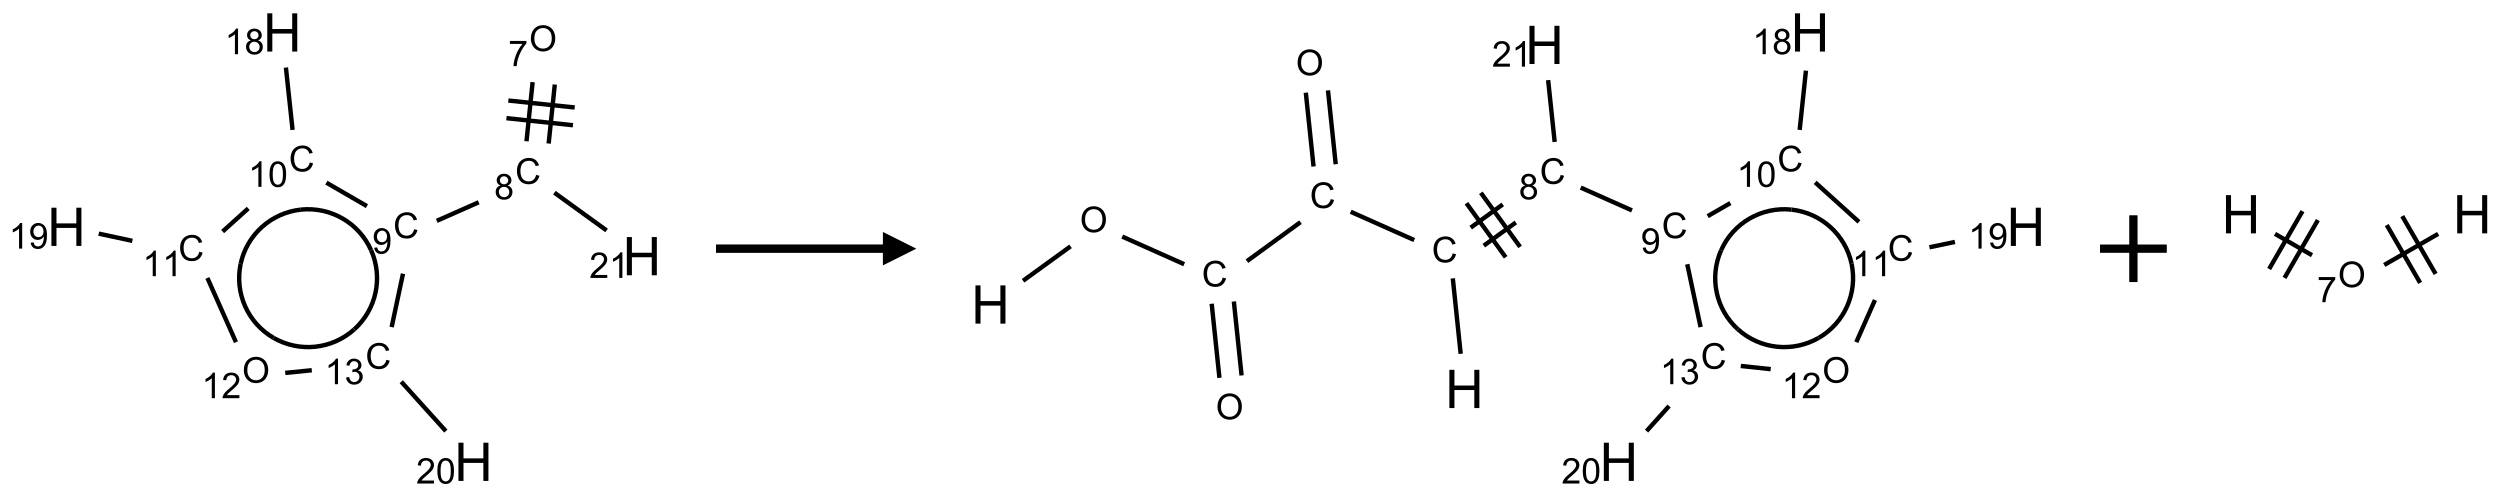 <?xml version="1.0" encoding="UTF-8"?>
<svg xmlns="http://www.w3.org/2000/svg" xmlns:xlink="http://www.w3.org/1999/xlink" width="749" height="149" viewBox="0 0 749 149">
<defs>
<g>
<g id="glyph-0-0">
<path d="M 1.332 0 L 1.332 -6.668 L 6.668 -6.668 L 6.668 0 Z M 1.5 -0.168 L 6.5 -0.168 L 6.5 -6.5 L 1.5 -6.5 Z M 1.5 -0.168 "/>
</g>
<g id="glyph-0-1">
<path d="M 0.516 -3.719 C 0.516 -4.984 0.855 -5.977 1.535 -6.695 C 2.215 -7.414 3.094 -7.77 4.172 -7.77 C 4.875 -7.77 5.512 -7.602 6.078 -7.266 C 6.645 -6.93 7.074 -6.461 7.371 -5.855 C 7.668 -5.254 7.816 -4.57 7.816 -3.809 C 7.816 -3.035 7.66 -2.34 7.348 -1.73 C 7.035 -1.117 6.594 -0.656 6.02 -0.34 C 5.449 -0.027 4.828 0.129 4.168 0.129 C 3.449 0.129 2.805 -0.043 2.238 -0.391 C 1.672 -0.738 1.246 -1.211 0.953 -1.812 C 0.66 -2.414 0.516 -3.047 0.516 -3.719 Z M 1.559 -3.703 C 1.559 -2.781 1.805 -2.059 2.301 -1.527 C 2.793 -1 3.414 -0.734 4.16 -0.734 C 4.922 -0.734 5.547 -1 6.039 -1.535 C 6.531 -2.07 6.777 -2.828 6.777 -3.812 C 6.777 -4.434 6.672 -4.977 6.461 -5.441 C 6.25 -5.902 5.945 -6.262 5.539 -6.52 C 5.133 -6.773 4.68 -6.902 4.176 -6.902 C 3.461 -6.902 2.848 -6.656 2.332 -6.164 C 1.816 -5.672 1.559 -4.852 1.559 -3.703 Z M 1.559 -3.703 "/>
</g>
<g id="glyph-0-2">
<path d="M 0.504 -6.637 L 0.504 -7.535 L 5.449 -7.535 L 5.449 -6.809 C 4.961 -6.289 4.48 -5.602 4.004 -4.746 C 3.527 -3.887 3.156 -3.004 2.895 -2.098 C 2.707 -1.461 2.59 -0.762 2.535 0 L 1.574 0 C 1.582 -0.602 1.703 -1.328 1.926 -2.176 C 2.152 -3.027 2.477 -3.848 2.898 -4.637 C 3.32 -5.426 3.77 -6.094 4.246 -6.637 Z M 0.504 -6.637 "/>
</g>
<g id="glyph-0-3">
<path d="M 6.27 -2.676 L 7.281 -2.422 C 7.07 -1.594 6.688 -0.961 6.137 -0.523 C 5.586 -0.086 4.914 0.129 4.121 0.129 C 3.297 0.129 2.629 -0.039 2.113 -0.371 C 1.598 -0.707 1.203 -1.191 0.934 -1.828 C 0.664 -2.465 0.531 -3.145 0.531 -3.875 C 0.531 -4.672 0.684 -5.363 0.988 -5.957 C 1.293 -6.547 1.723 -6.996 2.285 -7.305 C 2.844 -7.613 3.461 -7.766 4.137 -7.766 C 4.898 -7.766 5.543 -7.57 6.062 -7.184 C 6.582 -6.793 6.945 -6.246 7.152 -5.543 L 6.156 -5.309 C 5.98 -5.863 5.723 -6.266 5.387 -6.52 C 5.051 -6.773 4.625 -6.902 4.113 -6.902 C 3.527 -6.902 3.039 -6.762 2.645 -6.48 C 2.25 -6.199 1.973 -5.82 1.812 -5.348 C 1.652 -4.871 1.574 -4.383 1.574 -3.879 C 1.574 -3.23 1.668 -2.664 1.855 -2.18 C 2.047 -1.695 2.34 -1.332 2.738 -1.094 C 3.137 -0.855 3.57 -0.734 4.035 -0.734 C 4.602 -0.734 5.082 -0.898 5.473 -1.223 C 5.867 -1.551 6.133 -2.035 6.27 -2.676 Z M 6.27 -2.676 "/>
</g>
<g id="glyph-0-4">
<path d="M 1.887 -4.141 C 1.496 -4.281 1.207 -4.484 1.02 -4.75 C 0.832 -5.016 0.738 -5.328 0.738 -5.699 C 0.738 -6.254 0.938 -6.719 1.34 -7.098 C 1.738 -7.477 2.27 -7.668 2.934 -7.668 C 3.598 -7.668 4.137 -7.473 4.543 -7.086 C 4.949 -6.699 5.152 -6.227 5.152 -5.672 C 5.152 -5.316 5.059 -5.008 4.871 -4.746 C 4.688 -4.484 4.406 -4.281 4.027 -4.141 C 4.496 -3.988 4.852 -3.742 5.098 -3.402 C 5.34 -3.062 5.465 -2.656 5.465 -2.184 C 5.465 -1.531 5.234 -0.98 4.77 -0.535 C 4.309 -0.09 3.703 0.129 2.949 0.129 C 2.195 0.129 1.586 -0.094 1.125 -0.539 C 0.664 -0.984 0.434 -1.543 0.434 -2.207 C 0.434 -2.703 0.559 -3.121 0.809 -3.457 C 1.062 -3.793 1.422 -4.02 1.887 -4.141 Z M 1.699 -5.73 C 1.699 -5.367 1.812 -5.074 2.047 -4.844 C 2.281 -4.613 2.582 -4.5 2.953 -4.5 C 3.312 -4.5 3.609 -4.613 3.84 -4.84 C 4.07 -5.066 4.188 -5.348 4.188 -5.676 C 4.188 -6.02 4.07 -6.309 3.832 -6.543 C 3.594 -6.777 3.297 -6.895 2.941 -6.895 C 2.586 -6.895 2.289 -6.781 2.051 -6.551 C 1.816 -6.324 1.699 -6.047 1.699 -5.73 Z M 1.395 -2.203 C 1.395 -1.938 1.461 -1.676 1.586 -1.426 C 1.711 -1.176 1.902 -0.984 2.152 -0.848 C 2.402 -0.711 2.672 -0.641 2.957 -0.641 C 3.406 -0.641 3.777 -0.785 4.066 -1.074 C 4.359 -1.363 4.504 -1.727 4.504 -2.172 C 4.504 -2.625 4.355 -2.996 4.055 -3.293 C 3.754 -3.586 3.379 -3.734 2.926 -3.734 C 2.484 -3.734 2.121 -3.59 1.832 -3.297 C 1.543 -3.004 1.395 -2.641 1.395 -2.203 Z M 1.395 -2.203 "/>
</g>
<g id="glyph-0-5">
<path d="M 0.582 -1.766 L 1.484 -1.848 C 1.562 -1.426 1.707 -1.117 1.922 -0.926 C 2.137 -0.734 2.414 -0.641 2.75 -0.641 C 3.039 -0.641 3.289 -0.707 3.508 -0.84 C 3.727 -0.973 3.902 -1.148 4.043 -1.367 C 4.18 -1.586 4.297 -1.887 4.391 -2.262 C 4.484 -2.637 4.531 -3.016 4.531 -3.406 C 4.531 -3.449 4.531 -3.512 4.527 -3.594 C 4.34 -3.297 4.082 -3.055 3.758 -2.867 C 3.434 -2.68 3.082 -2.59 2.703 -2.59 C 2.07 -2.59 1.535 -2.816 1.098 -3.277 C 0.66 -3.734 0.441 -4.34 0.441 -5.09 C 0.441 -5.863 0.672 -6.484 1.129 -6.957 C 1.586 -7.43 2.156 -7.668 2.844 -7.668 C 3.34 -7.668 3.793 -7.531 4.207 -7.266 C 4.617 -7 4.93 -6.617 5.145 -6.121 C 5.355 -5.629 5.465 -4.91 5.465 -3.973 C 5.465 -2.996 5.359 -2.223 5.145 -1.645 C 4.934 -1.066 4.617 -0.625 4.199 -0.324 C 3.781 -0.02 3.293 0.129 2.73 0.129 C 2.133 0.129 1.645 -0.035 1.266 -0.367 C 0.887 -0.699 0.66 -1.164 0.582 -1.766 Z M 4.422 -5.137 C 4.422 -5.676 4.277 -6.102 3.992 -6.418 C 3.707 -6.734 3.359 -6.891 2.957 -6.891 C 2.543 -6.891 2.18 -6.719 1.871 -6.379 C 1.562 -6.039 1.406 -5.598 1.406 -5.059 C 1.406 -4.57 1.555 -4.176 1.848 -3.871 C 2.141 -3.566 2.5 -3.418 2.934 -3.418 C 3.367 -3.418 3.723 -3.57 4.004 -3.871 C 4.281 -4.176 4.422 -4.598 4.422 -5.137 Z M 4.422 -5.137 "/>
</g>
<g id="glyph-0-6">
<path d="M 3.973 0 L 3.035 0 L 3.035 -5.973 C 2.809 -5.758 2.516 -5.543 2.148 -5.328 C 1.781 -5.113 1.453 -4.953 1.16 -4.844 L 1.16 -5.75 C 1.684 -5.996 2.145 -6.297 2.535 -6.645 C 2.93 -6.996 3.207 -7.336 3.371 -7.668 L 3.973 -7.668 Z M 3.973 0 "/>
</g>
<g id="glyph-0-7">
<path d="M 0.441 -3.766 C 0.441 -4.668 0.535 -5.395 0.723 -5.945 C 0.906 -6.496 1.184 -6.922 1.551 -7.219 C 1.918 -7.516 2.375 -7.668 2.934 -7.668 C 3.344 -7.668 3.703 -7.586 4.012 -7.418 C 4.32 -7.254 4.574 -7.016 4.777 -6.707 C 4.977 -6.395 5.137 -6.016 5.25 -5.57 C 5.363 -5.125 5.422 -4.523 5.422 -3.766 C 5.422 -2.871 5.328 -2.148 5.145 -1.598 C 4.961 -1.047 4.688 -0.621 4.32 -0.32 C 3.953 -0.02 3.492 0.129 2.934 0.129 C 2.195 0.129 1.617 -0.133 1.199 -0.66 C 0.695 -1.297 0.441 -2.332 0.441 -3.766 Z M 1.406 -3.766 C 1.406 -2.512 1.555 -1.68 1.848 -1.262 C 2.141 -0.848 2.5 -0.641 2.934 -0.641 C 3.363 -0.641 3.727 -0.848 4.02 -1.266 C 4.312 -1.684 4.457 -2.516 4.457 -3.766 C 4.457 -5.023 4.312 -5.859 4.02 -6.27 C 3.727 -6.684 3.359 -6.891 2.922 -6.891 C 2.492 -6.891 2.148 -6.707 1.891 -6.344 C 1.566 -5.879 1.406 -5.02 1.406 -3.766 Z M 1.406 -3.766 "/>
</g>
<g id="glyph-0-8">
<path d="M 5.371 -0.902 L 5.371 0 L 0.324 0 C 0.316 -0.227 0.352 -0.441 0.434 -0.652 C 0.562 -0.996 0.766 -1.332 1.051 -1.668 C 1.332 -2 1.742 -2.387 2.277 -2.824 C 3.105 -3.504 3.668 -4.043 3.957 -4.441 C 4.25 -4.84 4.395 -5.215 4.395 -5.566 C 4.395 -5.938 4.262 -6.254 3.996 -6.508 C 3.73 -6.762 3.387 -6.891 2.957 -6.891 C 2.508 -6.891 2.145 -6.754 1.875 -6.484 C 1.605 -6.215 1.469 -5.84 1.465 -5.359 L 0.5 -5.457 C 0.566 -6.176 0.812 -6.727 1.246 -7.102 C 1.676 -7.477 2.254 -7.668 2.98 -7.668 C 3.711 -7.668 4.293 -7.465 4.719 -7.059 C 5.145 -6.652 5.359 -6.148 5.359 -5.547 C 5.359 -5.242 5.297 -4.941 5.172 -4.645 C 5.047 -4.352 4.84 -4.039 4.551 -3.715 C 4.262 -3.387 3.777 -2.938 3.105 -2.371 C 2.543 -1.898 2.18 -1.578 2.02 -1.41 C 1.859 -1.242 1.73 -1.07 1.625 -0.902 Z M 5.371 -0.902 "/>
</g>
<g id="glyph-0-9">
<path d="M 0.449 -2.016 L 1.387 -2.141 C 1.492 -1.609 1.676 -1.227 1.934 -0.992 C 2.191 -0.758 2.508 -0.641 2.879 -0.641 C 3.32 -0.641 3.695 -0.793 3.996 -1.098 C 4.301 -1.402 4.453 -1.781 4.453 -2.234 C 4.453 -2.664 4.312 -3.02 4.031 -3.301 C 3.75 -3.578 3.391 -3.719 2.957 -3.719 C 2.781 -3.719 2.562 -3.684 2.297 -3.613 L 2.402 -4.438 C 2.465 -4.43 2.516 -4.426 2.551 -4.426 C 2.949 -4.426 3.312 -4.531 3.629 -4.738 C 3.949 -4.949 4.109 -5.27 4.109 -5.703 C 4.109 -6.047 3.992 -6.332 3.762 -6.559 C 3.527 -6.785 3.227 -6.895 2.859 -6.895 C 2.496 -6.895 2.191 -6.781 1.949 -6.551 C 1.707 -6.324 1.547 -5.98 1.48 -5.52 L 0.543 -5.688 C 0.656 -6.316 0.918 -6.805 1.324 -7.148 C 1.73 -7.492 2.234 -7.668 2.84 -7.668 C 3.254 -7.668 3.641 -7.578 3.988 -7.398 C 4.34 -7.219 4.609 -6.977 4.793 -6.668 C 4.98 -6.359 5.074 -6.031 5.074 -5.684 C 5.074 -5.352 4.984 -5.051 4.809 -4.781 C 4.629 -4.512 4.367 -4.297 4.02 -4.137 C 4.473 -4.031 4.824 -3.816 5.074 -3.488 C 5.324 -3.16 5.449 -2.75 5.449 -2.254 C 5.449 -1.59 5.203 -1.023 4.719 -0.559 C 4.234 -0.098 3.617 0.137 2.875 0.137 C 2.203 0.137 1.648 -0.062 1.207 -0.465 C 0.762 -0.863 0.512 -1.379 0.449 -2.016 Z M 0.449 -2.016 "/>
</g>
<g id="glyph-1-0">
<path d="M 2 0 L 2 -10 L 10 -10 L 10 0 Z M 2.25 -0.25 L 9.75 -0.25 L 9.75 -9.75 L 2.25 -9.75 Z M 2.25 -0.25 "/>
</g>
<g id="glyph-1-1">
<path d="M 1.281 0 L 1.281 -11.453 L 2.797 -11.453 L 2.797 -6.75 L 8.75 -6.75 L 8.75 -11.453 L 10.266 -11.453 L 10.266 0 L 8.75 0 L 8.75 -5.398 L 2.797 -5.398 L 2.797 0 Z M 1.281 0 "/>
</g>
</g>
</defs>
<path fill="none" stroke-width="0.033" stroke-linecap="butt" stroke-linejoin="miter" stroke="rgb(0%, 0%, 0%)" stroke-opacity="1" stroke-miterlimit="10" d="M 3.492 0.372 L 3.446 0.815 " transform="matrix(40, 0, 0, 40, 19.896, 9.723)"/>
<path fill="none" stroke-width="0.033" stroke-linecap="butt" stroke-linejoin="miter" stroke="rgb(0%, 0%, 0%)" stroke-opacity="1" stroke-miterlimit="10" d="M 3.658 0.39 L 3.612 0.832 " transform="matrix(40, 0, 0, 40, 19.896, 9.723)"/>
<path fill="none" stroke-width="0.033" stroke-linecap="butt" stroke-linejoin="miter" stroke="rgb(0%, 0%, 0%)" stroke-opacity="1" stroke-miterlimit="10" d="M 3.296 0.642 L 3.794 0.695 " transform="matrix(40, 0, 0, 40, 19.896, 9.723)"/>
<path fill="none" stroke-width="0.033" stroke-linecap="butt" stroke-linejoin="miter" stroke="rgb(0%, 0%, 0%)" stroke-opacity="1" stroke-miterlimit="10" d="M 3.31 0.51 L 3.807 0.562 " transform="matrix(40, 0, 0, 40, 19.896, 9.723)"/>
<path fill="none" stroke-width="0.033" stroke-linecap="butt" stroke-linejoin="miter" stroke="rgb(0%, 0%, 0%)" stroke-opacity="1" stroke-miterlimit="10" d="M 3.088 1.272 L 2.774 1.411 " transform="matrix(40, 0, 0, 40, 19.896, 9.723)"/>
<path fill="none" stroke-width="0.033" stroke-linecap="butt" stroke-linejoin="miter" stroke="rgb(0%, 0%, 0%)" stroke-opacity="1" stroke-miterlimit="10" d="M 2.251 1.301 L 1.947 1.125 " transform="matrix(40, 0, 0, 40, 19.896, 9.723)"/>
<path fill="none" stroke-width="0.033" stroke-linecap="butt" stroke-linejoin="miter" stroke="rgb(0%, 0%, 0%)" stroke-opacity="1" stroke-miterlimit="10" d="M 1.694 0.73 L 1.644 0.263 " transform="matrix(40, 0, 0, 40, 19.896, 9.723)"/>
<path fill="none" stroke-width="0.033" stroke-linecap="butt" stroke-linejoin="miter" stroke="rgb(0%, 0%, 0%)" stroke-opacity="1" stroke-miterlimit="10" d="M 1.362 1.318 L 1.17 1.491 " transform="matrix(40, 0, 0, 40, 19.896, 9.723)"/>
<path fill="none" stroke-width="0.033" stroke-linecap="butt" stroke-linejoin="miter" stroke="rgb(0%, 0%, 0%)" stroke-opacity="1" stroke-miterlimit="10" d="M 0.494 1.561 L 0.242 1.507 " transform="matrix(40, 0, 0, 40, 19.896, 9.723)"/>
<path fill="none" stroke-width="0.033" stroke-linecap="butt" stroke-linejoin="miter" stroke="rgb(0%, 0%, 0%)" stroke-opacity="1" stroke-miterlimit="10" d="M 1.056 1.839 L 1.27 2.32 " transform="matrix(40, 0, 0, 40, 19.896, 9.723)"/>
<path fill="none" stroke-width="0.033" stroke-linecap="butt" stroke-linejoin="miter" stroke="rgb(0%, 0%, 0%)" stroke-opacity="1" stroke-miterlimit="10" d="M 1.639 2.55 L 1.838 2.53 " transform="matrix(40, 0, 0, 40, 19.896, 9.723)"/>
<path fill="none" stroke-width="0.033" stroke-linecap="butt" stroke-linejoin="miter" stroke="rgb(0%, 0%, 0%)" stroke-opacity="1" stroke-miterlimit="10" d="M 2.436 2.207 L 2.521 1.807 " transform="matrix(40, 0, 0, 40, 19.896, 9.723)"/>
<path fill="none" stroke-width="0.033" stroke-linecap="butt" stroke-linejoin="miter" stroke="rgb(0%, 0%, 0%)" stroke-opacity="1" stroke-miterlimit="10" d="M 2.508 2.616 L 2.842 2.986 " transform="matrix(40, 0, 0, 40, 19.896, 9.723)"/>
<path fill="none" stroke-width="0.033" stroke-linecap="butt" stroke-linejoin="miter" stroke="rgb(0%, 0%, 0%)" stroke-opacity="1" stroke-miterlimit="10" d="M 3.655 1.2 L 4.046 1.483 " transform="matrix(40, 0, 0, 40, 19.896, 9.723)"/>
<path fill="none" stroke-width="0.033" stroke-linecap="butt" stroke-linejoin="miter" stroke="rgb(0%, 0%, 0%)" stroke-opacity="1" stroke-miterlimit="10" d="M 1.756 1.327 C 1.979 1.304 2.191 1.426 2.282 1.631 " transform="matrix(40, 0, 0, 40, 19.896, 9.723)"/>
<path fill="none" stroke-width="0.033" stroke-linecap="butt" stroke-linejoin="miter" stroke="rgb(0%, 0%, 0%)" stroke-opacity="1" stroke-miterlimit="10" d="M 1.305 1.733 C 1.352 1.514 1.534 1.351 1.756 1.327 " transform="matrix(40, 0, 0, 40, 19.896, 9.723)"/>
<path fill="none" stroke-width="0.033" stroke-linecap="butt" stroke-linejoin="miter" stroke="rgb(0%, 0%, 0%)" stroke-opacity="1" stroke-miterlimit="10" d="M 1.552 2.288 C 1.358 2.176 1.259 1.952 1.305 1.733 " transform="matrix(40, 0, 0, 40, 19.896, 9.723)"/>
<path fill="none" stroke-width="0.033" stroke-linecap="butt" stroke-linejoin="miter" stroke="rgb(0%, 0%, 0%)" stroke-opacity="1" stroke-miterlimit="10" d="M 2.156 2.224 C 1.989 2.374 1.746 2.399 1.552 2.288 " transform="matrix(40, 0, 0, 40, 19.896, 9.723)"/>
<path fill="none" stroke-width="0.033" stroke-linecap="butt" stroke-linejoin="miter" stroke="rgb(0%, 0%, 0%)" stroke-opacity="1" stroke-miterlimit="10" d="M 2.282 1.631 C 2.373 1.835 2.322 2.074 2.156 2.224 " transform="matrix(40, 0, 0, 40, 19.896, 9.723)"/>
<g fill="rgb(0%, 0%, 0%)" fill-opacity="1">
<use xlink:href="#glyph-0-1" x="158.535" y="15.301"/>
</g>
<g fill="rgb(0%, 0%, 0%)" fill-opacity="1">
<use xlink:href="#glyph-0-2" x="152.266" y="19.805"/>
</g>
<g fill="rgb(0%, 0%, 0%)" fill-opacity="1">
<use xlink:href="#glyph-0-3" x="154.34" y="55.078"/>
</g>
<g fill="rgb(0%, 0%, 0%)" fill-opacity="1">
<use xlink:href="#glyph-0-4" x="148.07" y="59.715"/>
</g>
<g fill="rgb(0%, 0%, 0%)" fill-opacity="1">
<use xlink:href="#glyph-0-3" x="117.797" y="71.348"/>
</g>
<g fill="rgb(0%, 0%, 0%)" fill-opacity="1">
<use xlink:href="#glyph-0-5" x="111.527" y="75.984"/>
</g>
<g fill="rgb(0%, 0%, 0%)" fill-opacity="1">
<use xlink:href="#glyph-0-3" x="86.531" y="51.348"/>
</g>
<g fill="rgb(0%, 0%, 0%)" fill-opacity="1">
<use xlink:href="#glyph-0-6" x="74.371" y="55.984"/>
<use xlink:href="#glyph-0-7" x="80.303" y="55.984"/>
</g>
<g fill="rgb(0%, 0%, 0%)" fill-opacity="1">
<use xlink:href="#glyph-1-1" x="78.793" y="15.449"/>
</g>
<g fill="rgb(0%, 0%, 0%)" fill-opacity="1">
<use xlink:href="#glyph-0-6" x="67.344" y="16.242"/>
<use xlink:href="#glyph-0-4" x="73.276" y="16.242"/>
</g>
<g fill="rgb(0%, 0%, 0%)" fill-opacity="1">
<use xlink:href="#glyph-0-3" x="53.43" y="78.113"/>
</g>
<g fill="rgb(0%, 0%, 0%)" fill-opacity="1">
<use xlink:href="#glyph-0-6" x="42.719" y="82.75"/>
<use xlink:href="#glyph-0-6" x="48.651" y="82.75"/>
</g>
<g fill="rgb(0%, 0%, 0%)" fill-opacity="1">
<use xlink:href="#glyph-1-1" x="14.125" y="73.68"/>
</g>
<g fill="rgb(0%, 0%, 0%)" fill-opacity="1">
<use xlink:href="#glyph-0-6" x="2.672" y="74.473"/>
<use xlink:href="#glyph-0-5" x="8.604" y="74.473"/>
</g>
<g fill="rgb(0%, 0%, 0%)" fill-opacity="1">
<use xlink:href="#glyph-0-1" x="72.539" y="114.66"/>
</g>
<g fill="rgb(0%, 0%, 0%)" fill-opacity="1">
<use xlink:href="#glyph-0-6" x="60.414" y="119.293"/>
<use xlink:href="#glyph-0-8" x="66.346" y="119.293"/>
</g>
<g fill="rgb(0%, 0%, 0%)" fill-opacity="1">
<use xlink:href="#glyph-0-3" x="109.48" y="110.473"/>
</g>
<g fill="rgb(0%, 0%, 0%)" fill-opacity="1">
<use xlink:href="#glyph-0-6" x="97.297" y="115.109"/>
<use xlink:href="#glyph-0-9" x="103.229" y="115.109"/>
</g>
<g fill="rgb(0%, 0%, 0%)" fill-opacity="1">
<use xlink:href="#glyph-1-1" x="136.066" y="144.082"/>
</g>
<g fill="rgb(0%, 0%, 0%)" fill-opacity="1">
<use xlink:href="#glyph-0-8" x="124.66" y="144.875"/>
<use xlink:href="#glyph-0-7" x="130.592" y="144.875"/>
</g>
<g fill="rgb(0%, 0%, 0%)" fill-opacity="1">
<use xlink:href="#glyph-1-1" x="186.52" y="82.473"/>
</g>
<g fill="rgb(0%, 0%, 0%)" fill-opacity="1">
<use xlink:href="#glyph-0-8" x="176.562" y="83.266"/>
<use xlink:href="#glyph-0-6" x="182.495" y="83.266"/>
</g>
<path fill-rule="nonzero" fill="rgb(0%, 0%, 0%)" fill-opacity="1" d="M 214.516 75.75 L 264.516 75.75 L 264.516 79.5 L 274.516 74.5 L 264.516 69.5 L 264.516 73.25 L 214.516 73.25 "/>
<path fill="none" stroke-width="0.033" stroke-linecap="butt" stroke-linejoin="miter" stroke="rgb(0%, 0%, 0%)" stroke-opacity="1" stroke-miterlimit="10" d="M 0.244 1.86 L 0.6 1.602 " transform="matrix(40, 0, 0, 40, 296.74, 9.723)"/>
<path fill="none" stroke-width="0.033" stroke-linecap="butt" stroke-linejoin="miter" stroke="rgb(0%, 0%, 0%)" stroke-opacity="1" stroke-miterlimit="10" d="M 0.987 1.529 L 1.451 1.736 " transform="matrix(40, 0, 0, 40, 296.74, 9.723)"/>
<path fill="none" stroke-width="0.033" stroke-linecap="butt" stroke-linejoin="miter" stroke="rgb(0%, 0%, 0%)" stroke-opacity="1" stroke-miterlimit="10" d="M 1.657 2.032 L 1.715 2.587 " transform="matrix(40, 0, 0, 40, 296.74, 9.723)"/>
<path fill="none" stroke-width="0.033" stroke-linecap="butt" stroke-linejoin="miter" stroke="rgb(0%, 0%, 0%)" stroke-opacity="1" stroke-miterlimit="10" d="M 1.823 2.015 L 1.881 2.569 " transform="matrix(40, 0, 0, 40, 296.74, 9.723)"/>
<path fill="none" stroke-width="0.033" stroke-linecap="butt" stroke-linejoin="miter" stroke="rgb(0%, 0%, 0%)" stroke-opacity="1" stroke-miterlimit="10" d="M 1.921 1.713 L 2.322 1.421 " transform="matrix(40, 0, 0, 40, 296.74, 9.723)"/>
<path fill="none" stroke-width="0.033" stroke-linecap="butt" stroke-linejoin="miter" stroke="rgb(0%, 0%, 0%)" stroke-opacity="1" stroke-miterlimit="10" d="M 2.586 0.987 L 2.528 0.434 " transform="matrix(40, 0, 0, 40, 296.74, 9.723)"/>
<path fill="none" stroke-width="0.033" stroke-linecap="butt" stroke-linejoin="miter" stroke="rgb(0%, 0%, 0%)" stroke-opacity="1" stroke-miterlimit="10" d="M 2.42 1.004 L 2.362 0.451 " transform="matrix(40, 0, 0, 40, 296.74, 9.723)"/>
<path fill="none" stroke-width="0.033" stroke-linecap="butt" stroke-linejoin="miter" stroke="rgb(0%, 0%, 0%)" stroke-opacity="1" stroke-miterlimit="10" d="M 2.698 1.343 L 3.174 1.555 " transform="matrix(40, 0, 0, 40, 296.74, 9.723)"/>
<path fill="none" stroke-width="0.033" stroke-linecap="butt" stroke-linejoin="miter" stroke="rgb(0%, 0%, 0%)" stroke-opacity="1" stroke-miterlimit="10" d="M 3.463 1.842 L 3.522 2.407 " transform="matrix(40, 0, 0, 40, 296.74, 9.723)"/>
<path fill="none" stroke-width="0.033" stroke-linecap="butt" stroke-linejoin="miter" stroke="rgb(0%, 0%, 0%)" stroke-opacity="1" stroke-miterlimit="10" d="M 3.695 1.597 L 3.935 1.423 " transform="matrix(40, 0, 0, 40, 296.74, 9.723)"/>
<path fill="none" stroke-width="0.033" stroke-linecap="butt" stroke-linejoin="miter" stroke="rgb(0%, 0%, 0%)" stroke-opacity="1" stroke-miterlimit="10" d="M 3.597 1.462 L 3.837 1.288 " transform="matrix(40, 0, 0, 40, 296.74, 9.723)"/>
<path fill="none" stroke-width="0.033" stroke-linecap="butt" stroke-linejoin="miter" stroke="rgb(0%, 0%, 0%)" stroke-opacity="1" stroke-miterlimit="10" d="M 3.967 1.606 L 3.673 1.201 " transform="matrix(40, 0, 0, 40, 296.74, 9.723)"/>
<path fill="none" stroke-width="0.033" stroke-linecap="butt" stroke-linejoin="miter" stroke="rgb(0%, 0%, 0%)" stroke-opacity="1" stroke-miterlimit="10" d="M 3.859 1.684 L 3.565 1.279 " transform="matrix(40, 0, 0, 40, 296.74, 9.723)"/>
<path fill="none" stroke-width="0.033" stroke-linecap="butt" stroke-linejoin="miter" stroke="rgb(0%, 0%, 0%)" stroke-opacity="1" stroke-miterlimit="10" d="M 4.421 1.162 L 4.805 1.333 " transform="matrix(40, 0, 0, 40, 296.74, 9.723)"/>
<path fill="none" stroke-width="0.033" stroke-linecap="butt" stroke-linejoin="miter" stroke="rgb(0%, 0%, 0%)" stroke-opacity="1" stroke-miterlimit="10" d="M 5.372 1.376 L 5.542 1.278 " transform="matrix(40, 0, 0, 40, 296.74, 9.723)"/>
<path fill="none" stroke-width="0.033" stroke-linecap="butt" stroke-linejoin="miter" stroke="rgb(0%, 0%, 0%)" stroke-opacity="1" stroke-miterlimit="10" d="M 6.061 0.73 L 6.108 0.286 " transform="matrix(40, 0, 0, 40, 296.74, 9.723)"/>
<path fill="none" stroke-width="0.033" stroke-linecap="butt" stroke-linejoin="miter" stroke="rgb(0%, 0%, 0%)" stroke-opacity="1" stroke-miterlimit="10" d="M 6.177 1.123 L 6.505 1.419 " transform="matrix(40, 0, 0, 40, 296.74, 9.723)"/>
<path fill="none" stroke-width="0.033" stroke-linecap="butt" stroke-linejoin="miter" stroke="rgb(0%, 0%, 0%)" stroke-opacity="1" stroke-miterlimit="10" d="M 7.033 1.609 L 7.224 1.569 " transform="matrix(40, 0, 0, 40, 296.74, 9.723)"/>
<path fill="none" stroke-width="0.033" stroke-linecap="butt" stroke-linejoin="miter" stroke="rgb(0%, 0%, 0%)" stroke-opacity="1" stroke-miterlimit="10" d="M 6.625 2.004 L 6.485 2.32 " transform="matrix(40, 0, 0, 40, 296.74, 9.723)"/>
<path fill="none" stroke-width="0.033" stroke-linecap="butt" stroke-linejoin="miter" stroke="rgb(0%, 0%, 0%)" stroke-opacity="1" stroke-miterlimit="10" d="M 5.844 2.522 L 5.62 2.498 " transform="matrix(40, 0, 0, 40, 296.74, 9.723)"/>
<path fill="none" stroke-width="0.033" stroke-linecap="butt" stroke-linejoin="miter" stroke="rgb(0%, 0%, 0%)" stroke-opacity="1" stroke-miterlimit="10" d="M 5.319 2.207 L 5.219 1.736 " transform="matrix(40, 0, 0, 40, 296.74, 9.723)"/>
<path fill="none" stroke-width="0.033" stroke-linecap="butt" stroke-linejoin="miter" stroke="rgb(0%, 0%, 0%)" stroke-opacity="1" stroke-miterlimit="10" d="M 5.083 2.798 L 4.914 2.986 " transform="matrix(40, 0, 0, 40, 296.74, 9.723)"/>
<path fill="none" stroke-width="0.033" stroke-linecap="butt" stroke-linejoin="miter" stroke="rgb(0%, 0%, 0%)" stroke-opacity="1" stroke-miterlimit="10" d="M 4.226 0.82 L 4.177 0.357 " transform="matrix(40, 0, 0, 40, 296.74, 9.723)"/>
<path fill="none" stroke-width="0.033" stroke-linecap="butt" stroke-linejoin="miter" stroke="rgb(0%, 0%, 0%)" stroke-opacity="1" stroke-miterlimit="10" d="M 5.473 1.631 C 5.564 1.426 5.776 1.304 5.999 1.327 " transform="matrix(40, 0, 0, 40, 296.74, 9.723)"/>
<path fill="none" stroke-width="0.033" stroke-linecap="butt" stroke-linejoin="miter" stroke="rgb(0%, 0%, 0%)" stroke-opacity="1" stroke-miterlimit="10" d="M 5.599 2.224 C 5.433 2.074 5.382 1.835 5.473 1.631 " transform="matrix(40, 0, 0, 40, 296.74, 9.723)"/>
<path fill="none" stroke-width="0.033" stroke-linecap="butt" stroke-linejoin="miter" stroke="rgb(0%, 0%, 0%)" stroke-opacity="1" stroke-miterlimit="10" d="M 6.203 2.288 C 6.009 2.399 5.766 2.374 5.599 2.224 " transform="matrix(40, 0, 0, 40, 296.74, 9.723)"/>
<path fill="none" stroke-width="0.033" stroke-linecap="butt" stroke-linejoin="miter" stroke="rgb(0%, 0%, 0%)" stroke-opacity="1" stroke-miterlimit="10" d="M 6.45 1.733 C 6.496 1.952 6.397 2.176 6.203 2.288 " transform="matrix(40, 0, 0, 40, 296.74, 9.723)"/>
<path fill="none" stroke-width="0.033" stroke-linecap="butt" stroke-linejoin="miter" stroke="rgb(0%, 0%, 0%)" stroke-opacity="1" stroke-miterlimit="10" d="M 5.999 1.327 C 6.221 1.351 6.403 1.514 6.45 1.733 " transform="matrix(40, 0, 0, 40, 296.74, 9.723)"/>
<g fill="rgb(0%, 0%, 0%)" fill-opacity="1">
<use xlink:href="#glyph-1-1" x="290.969" y="96.957"/>
</g>
<g fill="rgb(0%, 0%, 0%)" fill-opacity="1">
<use xlink:href="#glyph-0-1" x="323.523" y="69.566"/>
</g>
<g fill="rgb(0%, 0%, 0%)" fill-opacity="1">
<use xlink:href="#glyph-0-3" x="360.051" y="85.832"/>
</g>
<g fill="rgb(0%, 0%, 0%)" fill-opacity="1">
<use xlink:href="#glyph-0-1" x="364.246" y="125.617"/>
</g>
<g fill="rgb(0%, 0%, 0%)" fill-opacity="1">
<use xlink:href="#glyph-0-3" x="392.41" y="62.32"/>
</g>
<g fill="rgb(0%, 0%, 0%)" fill-opacity="1">
<use xlink:href="#glyph-0-1" x="388.246" y="22.543"/>
</g>
<g fill="rgb(0%, 0%, 0%)" fill-opacity="1">
<use xlink:href="#glyph-0-3" x="428.953" y="78.59"/>
</g>
<g fill="rgb(0%, 0%, 0%)" fill-opacity="1">
<use xlink:href="#glyph-1-1" x="432.953" y="122.254"/>
</g>
<g fill="rgb(0%, 0%, 0%)" fill-opacity="1">
<use xlink:href="#glyph-0-3" x="461.312" y="55.078"/>
</g>
<g fill="rgb(0%, 0%, 0%)" fill-opacity="1">
<use xlink:href="#glyph-0-4" x="455.047" y="59.715"/>
</g>
<g fill="rgb(0%, 0%, 0%)" fill-opacity="1">
<use xlink:href="#glyph-0-3" x="497.855" y="71.348"/>
</g>
<g fill="rgb(0%, 0%, 0%)" fill-opacity="1">
<use xlink:href="#glyph-0-5" x="491.586" y="75.984"/>
</g>
<g fill="rgb(0%, 0%, 0%)" fill-opacity="1">
<use xlink:href="#glyph-0-3" x="532.496" y="51.348"/>
</g>
<g fill="rgb(0%, 0%, 0%)" fill-opacity="1">
<use xlink:href="#glyph-0-6" x="520.336" y="55.984"/>
<use xlink:href="#glyph-0-7" x="526.268" y="55.984"/>
</g>
<g fill="rgb(0%, 0%, 0%)" fill-opacity="1">
<use xlink:href="#glyph-1-1" x="536.496" y="15.449"/>
</g>
<g fill="rgb(0%, 0%, 0%)" fill-opacity="1">
<use xlink:href="#glyph-0-6" x="525.047" y="16.242"/>
<use xlink:href="#glyph-0-4" x="530.979" y="16.242"/>
</g>
<g fill="rgb(0%, 0%, 0%)" fill-opacity="1">
<use xlink:href="#glyph-0-3" x="565.598" y="78.113"/>
</g>
<g fill="rgb(0%, 0%, 0%)" fill-opacity="1">
<use xlink:href="#glyph-0-6" x="554.887" y="82.75"/>
<use xlink:href="#glyph-0-6" x="560.819" y="82.75"/>
</g>
<g fill="rgb(0%, 0%, 0%)" fill-opacity="1">
<use xlink:href="#glyph-1-1" x="601.168" y="73.68"/>
</g>
<g fill="rgb(0%, 0%, 0%)" fill-opacity="1">
<use xlink:href="#glyph-0-6" x="589.719" y="74.473"/>
<use xlink:href="#glyph-0-5" x="595.651" y="74.473"/>
</g>
<g fill="rgb(0%, 0%, 0%)" fill-opacity="1">
<use xlink:href="#glyph-0-1" x="545.969" y="114.66"/>
</g>
<g fill="rgb(0%, 0%, 0%)" fill-opacity="1">
<use xlink:href="#glyph-0-6" x="533.844" y="119.293"/>
<use xlink:href="#glyph-0-8" x="539.776" y="119.293"/>
</g>
<g fill="rgb(0%, 0%, 0%)" fill-opacity="1">
<use xlink:href="#glyph-0-3" x="509.547" y="110.473"/>
</g>
<g fill="rgb(0%, 0%, 0%)" fill-opacity="1">
<use xlink:href="#glyph-0-6" x="497.363" y="115.109"/>
<use xlink:href="#glyph-0-9" x="503.296" y="115.109"/>
</g>
<g fill="rgb(0%, 0%, 0%)" fill-opacity="1">
<use xlink:href="#glyph-1-1" x="479.227" y="144.082"/>
</g>
<g fill="rgb(0%, 0%, 0%)" fill-opacity="1">
<use xlink:href="#glyph-0-8" x="467.82" y="144.875"/>
<use xlink:href="#glyph-0-7" x="473.753" y="144.875"/>
</g>
<g fill="rgb(0%, 0%, 0%)" fill-opacity="1">
<use xlink:href="#glyph-1-1" x="456.953" y="19.18"/>
</g>
<g fill="rgb(0%, 0%, 0%)" fill-opacity="1">
<use xlink:href="#glyph-0-8" x="446.992" y="19.973"/>
<use xlink:href="#glyph-0-6" x="452.924" y="19.973"/>
</g>
<path fill="none" stroke-width="0.062" stroke-linecap="butt" stroke-linejoin="miter" stroke="rgb(0%, 0%, 0%)" stroke-opacity="1" stroke-miterlimit="10" d="M 0 0 L 0.5 0 M 0.25 -0.25 L 0.25 0.25 " transform="matrix(40, 0, 0, 40, 629.166, 74.5)"/>
<path fill="none" stroke-width="0.033" stroke-linecap="butt" stroke-linejoin="miter" stroke="rgb(0%, 0%, 0%)" stroke-opacity="1" stroke-miterlimit="10" d="M 0.255 0.147 L 0.532 0.307 " transform="matrix(40, 0, 0, 40, 671.393, 64.188)"/>
<path fill="none" stroke-width="0.033" stroke-linecap="butt" stroke-linejoin="miter" stroke="rgb(0%, 0%, 0%)" stroke-opacity="1" stroke-miterlimit="10" d="M 0.326 0.477 L 0.576 0.044 " transform="matrix(40, 0, 0, 40, 671.393, 64.188)"/>
<path fill="none" stroke-width="0.033" stroke-linecap="butt" stroke-linejoin="miter" stroke="rgb(0%, 0%, 0%)" stroke-opacity="1" stroke-miterlimit="10" d="M 0.211 0.41 L 0.461 -0.023 " transform="matrix(40, 0, 0, 40, 671.393, 64.188)"/>
<path fill="none" stroke-width="0.033" stroke-linecap="butt" stroke-linejoin="miter" stroke="rgb(0%, 0%, 0%)" stroke-opacity="1" stroke-miterlimit="10" d="M 1.073 0.38 L 1.477 0.147 " transform="matrix(40, 0, 0, 40, 671.393, 64.188)"/>
<path fill="none" stroke-width="0.033" stroke-linecap="butt" stroke-linejoin="miter" stroke="rgb(0%, 0%, 0%)" stroke-opacity="1" stroke-miterlimit="10" d="M 1.458 0.447 L 1.208 0.014 " transform="matrix(40, 0, 0, 40, 671.393, 64.188)"/>
<path fill="none" stroke-width="0.033" stroke-linecap="butt" stroke-linejoin="miter" stroke="rgb(0%, 0%, 0%)" stroke-opacity="1" stroke-miterlimit="10" d="M 1.342 0.514 L 1.092 0.081 " transform="matrix(40, 0, 0, 40, 671.393, 64.188)"/>
<g fill="rgb(0%, 0%, 0%)" fill-opacity="1">
<use xlink:href="#glyph-1-1" x="665.621" y="69.914"/>
</g>
<g fill="rgb(0%, 0%, 0%)" fill-opacity="1">
<use xlink:href="#glyph-0-1" x="700.457" y="86.035"/>
</g>
<g fill="rgb(0%, 0%, 0%)" fill-opacity="1">
<use xlink:href="#glyph-0-2" x="694.188" y="90.539"/>
</g>
<g fill="rgb(0%, 0%, 0%)" fill-opacity="1">
<use xlink:href="#glyph-1-1" x="734.902" y="69.914"/>
</g>
</svg>
